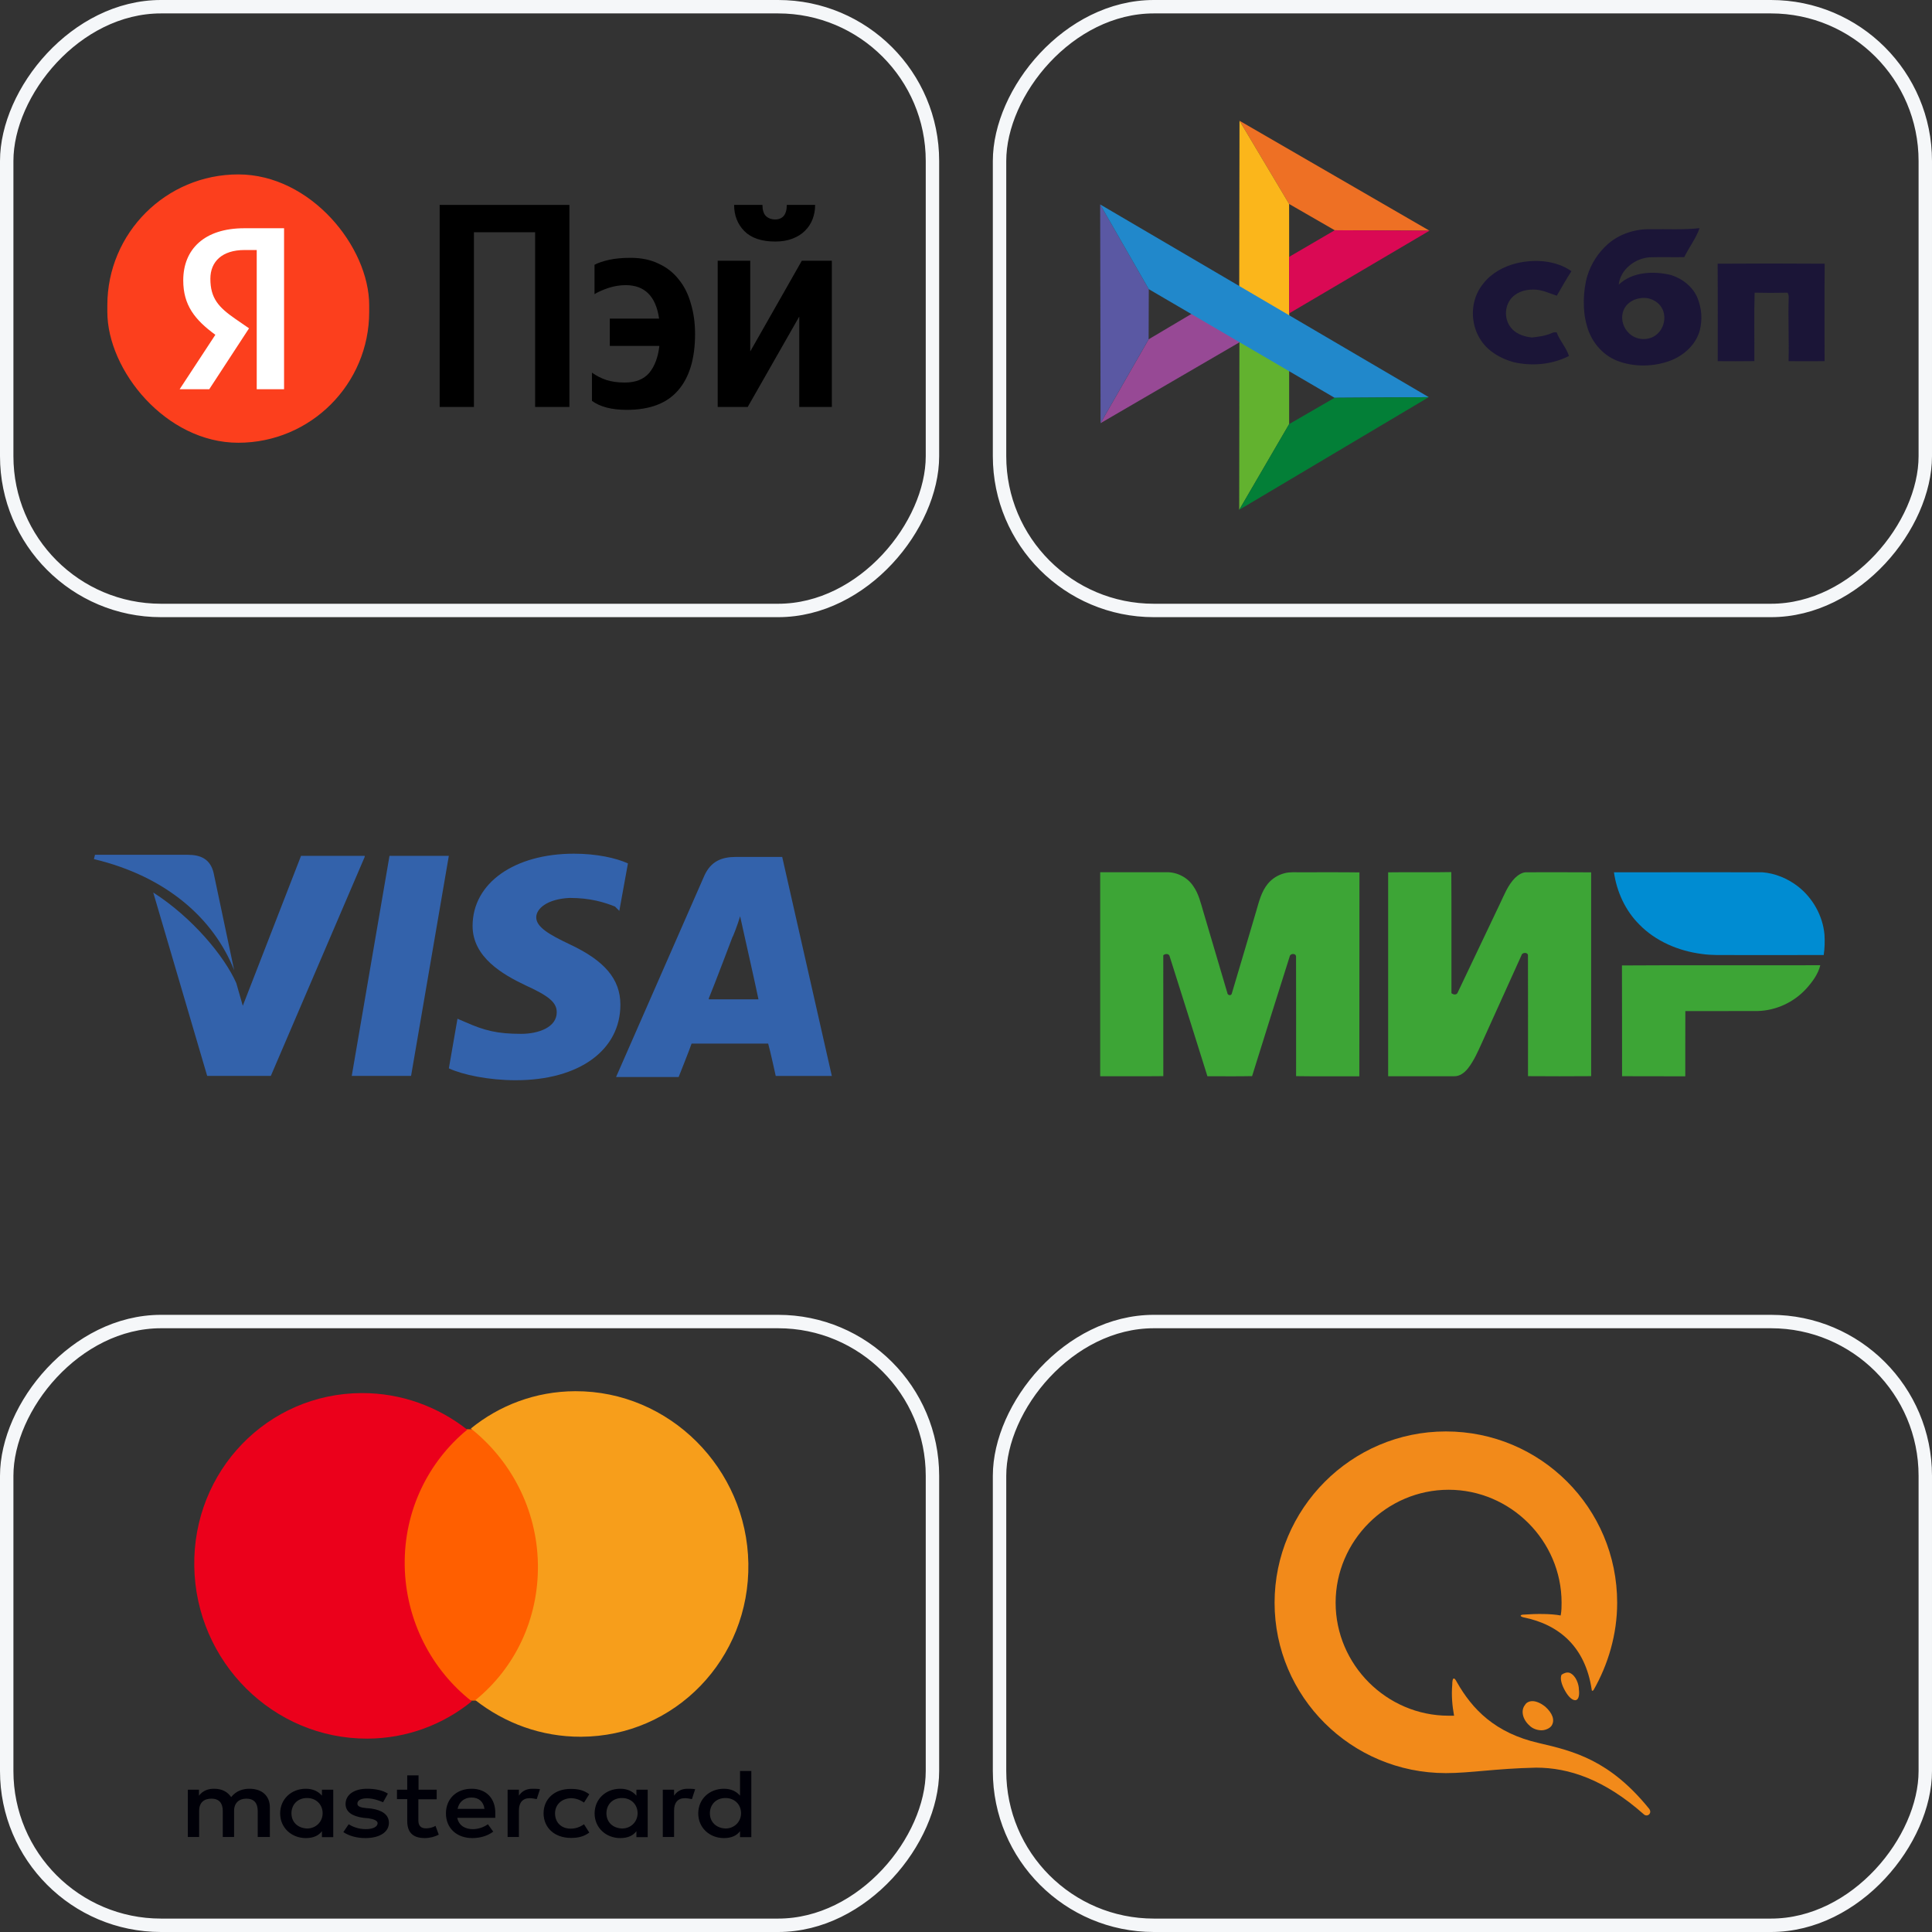 <svg width="144" height="144" viewBox="0 0 144 144" fill="none" xmlns="http://www.w3.org/2000/svg">
<rect x="0" y="0" width="144" height="144" fill="#333333" stroke="none"/>
<rect x="0.5" y="-0.5" width="69" height="45" rx="11.5" transform="matrix(1 0 0 -1 0 45)" stroke="#F5F7F9"/>
<rect x="0.5" y="-0.5" width="69" height="45" rx="11.5" transform="matrix(1 0 0 -1 0 143)" stroke="#F5F7F9"/>
<rect x="0.5" y="-0.5" width="69" height="45" rx="11.5" transform="matrix(1 0 0 -1 74 45)" stroke="#F5F7F9"/>
<rect x="0.5" y="-0.5" width="69" height="45" rx="11.5" transform="matrix(1 0 0 -1 74 143)" stroke="#F5F7F9"/>
<path d="M42.44 15.273V30.332H39.885V17.31H35.324V30.332H32.77V15.273H42.44Z" fill="black"/>
<path d="M46.718 30.548C45.592 30.548 44.726 30.325 44.121 29.877V27.775C44.445 28.006 44.797 28.187 45.177 28.317C45.571 28.447 46.035 28.512 46.57 28.512C47.373 28.512 47.978 28.273 48.386 27.797C48.794 27.306 49.047 26.634 49.146 25.782H45.451V23.745H49.125C48.886 22.084 48.055 21.253 46.633 21.253C46.197 21.253 45.761 21.326 45.324 21.47C44.902 21.614 44.564 21.766 44.311 21.925V19.737C44.578 19.592 44.937 19.47 45.388 19.368C45.838 19.267 46.38 19.217 47.014 19.217C47.802 19.217 48.492 19.361 49.083 19.65C49.688 19.924 50.188 20.314 50.582 20.82C50.99 21.311 51.293 21.911 51.49 22.618C51.701 23.312 51.806 24.07 51.806 24.893C51.806 26.728 51.384 28.129 50.54 29.097C49.709 30.064 48.435 30.548 46.718 30.548Z" fill="black"/>
<path d="M57.778 18.003C56.765 18.003 55.998 17.743 55.477 17.223C54.97 16.703 54.717 16.053 54.717 15.273H56.828C56.828 15.649 56.913 15.923 57.081 16.097C57.264 16.27 57.497 16.357 57.778 16.357C58.046 16.357 58.257 16.27 58.412 16.097C58.566 15.909 58.644 15.634 58.644 15.273H60.755C60.755 15.649 60.692 16.003 60.565 16.335C60.438 16.667 60.248 16.956 59.995 17.202C59.756 17.447 59.446 17.642 59.066 17.787C58.7 17.931 58.271 18.003 57.778 18.003ZM55.92 19.433V26.193L59.763 19.433H62.001V30.332H59.573V23.593L55.73 30.332H53.492V19.433H55.92Z" fill="black"/>
<rect x="8" y="13" width="19.518" height="20" rx="9.759" fill="#FC3F1D"/>
<path d="M19.135 29.012H21.173V17.012H18.208C15.225 17.012 13.658 18.583 13.658 20.897C13.658 22.744 14.518 23.832 16.051 24.954L13.389 29.012H15.596L18.562 24.471L17.534 23.763C16.287 22.899 15.68 22.226 15.68 20.776C15.68 19.498 16.556 18.635 18.225 18.635H19.135V29.012Z" fill="white"/>
<path d="M58.301 63.871H54.843C53.798 63.871 52.994 64.193 52.511 65.238L45.918 80.274H50.582C50.582 80.274 51.386 78.264 51.547 77.782C52.029 77.782 56.612 77.782 57.255 77.782C57.416 78.344 57.818 80.194 57.818 80.194H61.999L58.301 63.871ZM52.833 74.404C53.235 73.44 54.602 69.821 54.602 69.821C54.602 69.902 55.004 68.856 55.165 68.293L55.486 69.741C55.486 69.741 56.371 73.681 56.532 74.485H52.833V74.404Z" fill="#3362AB"/>
<path d="M46.24 74.886C46.24 78.263 43.184 80.514 38.44 80.514C36.43 80.514 34.5 80.112 33.455 79.63L34.098 75.931L34.661 76.172C36.108 76.816 37.073 77.057 38.842 77.057C40.129 77.057 41.496 76.575 41.496 75.449C41.496 74.725 40.933 74.243 39.164 73.439C37.475 72.635 35.224 71.348 35.224 69.016C35.224 65.8 38.36 63.629 42.782 63.629C44.471 63.629 45.918 63.95 46.803 64.353L46.16 67.891L45.838 67.569C45.034 67.247 43.989 66.926 42.461 66.926C40.772 67.006 39.968 67.73 39.968 68.373C39.968 69.097 40.933 69.659 42.461 70.383C45.034 71.589 46.24 72.956 46.24 74.886Z" fill="#3362AB"/>
<path d="M7 64.033L7.08 63.711H13.995C14.96 63.711 15.684 64.033 15.925 65.078L17.453 72.315C15.925 68.455 12.387 65.319 7 64.033Z" fill="#3362AB"/>
<path d="M27.182 63.87L20.186 80.192H15.442L11.422 66.523C14.317 68.372 16.729 71.267 17.613 73.277L18.096 74.966L22.438 63.789H27.182V63.87Z" fill="#3362AB"/>
<path d="M29.031 63.789H33.453L30.639 80.192H26.217L29.031 63.789Z" fill="#3362AB"/>
<path d="M40.485 106.509L29.438 106.547L29.772 126.772L40.82 126.734L40.485 106.509Z" fill="#FF5F00"/>
<path d="M30.165 116.699C30.097 112.585 31.94 108.93 34.826 106.559C32.648 104.849 29.916 103.821 26.955 103.832C19.941 103.856 14.361 109.634 14.48 116.753C14.598 123.871 20.369 129.611 27.383 129.587C30.344 129.577 33.041 128.53 35.163 126.806C32.198 124.491 30.234 120.813 30.165 116.699Z" fill="#EB001B"/>
<path d="M55.778 116.526C55.896 123.645 50.317 129.423 43.302 129.447C40.341 129.457 37.61 128.429 35.431 126.72C38.353 124.349 40.16 120.694 40.092 116.58C40.024 112.466 38.059 108.824 35.095 106.473C37.216 104.749 39.913 103.702 42.874 103.692C49.889 103.668 55.66 109.443 55.778 116.526Z" fill="#F79E1B"/>
<path d="M20.115 136.918V134.717C20.115 133.874 19.553 133.323 18.596 133.323C18.111 133.323 17.6 133.475 17.23 133.944C16.949 133.546 16.553 133.323 15.953 133.323C15.557 133.323 15.149 133.429 14.83 133.838V133.393H14V136.918H14.843V134.974C14.843 134.354 15.2 134.061 15.762 134.061C16.323 134.061 16.604 134.389 16.604 134.974V136.918H17.447V134.974C17.447 134.354 17.843 134.061 18.366 134.061C18.928 134.061 19.209 134.389 19.209 134.974V136.918H20.115ZM32.562 133.393H31.196V132.328H30.353V133.393H29.587V134.096H30.353V135.712C30.353 136.52 30.711 137 31.668 137C32.026 137 32.434 136.895 32.702 136.742L32.46 136.087C32.217 136.239 31.936 136.274 31.745 136.274C31.349 136.274 31.183 136.052 31.183 135.689V134.108H32.549V133.393H32.562ZM39.672 133.323C39.187 133.323 38.868 133.546 38.677 133.838V133.393H37.834V136.918H38.677V134.939C38.677 134.354 38.957 134.026 39.481 134.026C39.647 134.026 39.838 134.061 40.004 134.096L40.247 133.358C40.081 133.323 39.838 133.323 39.672 133.323ZM28.911 133.686C28.515 133.429 27.953 133.323 27.353 133.323C26.396 133.323 25.757 133.768 25.757 134.459C25.757 135.044 26.243 135.372 27.072 135.489L27.468 135.525C27.902 135.595 28.145 135.712 28.145 135.888C28.145 136.145 27.826 136.333 27.264 136.333C26.702 136.333 26.268 136.145 25.987 135.97L25.591 136.555C26.026 136.848 26.625 137 27.226 137C28.349 137 28.987 136.52 28.987 135.864C28.987 135.244 28.464 134.916 27.672 134.799L27.277 134.763C26.919 134.728 26.638 134.658 26.638 134.436C26.638 134.178 26.919 134.037 27.353 134.037C27.838 134.037 28.311 134.225 28.553 134.33L28.911 133.686ZM51.238 133.323C50.753 133.323 50.434 133.546 50.242 133.838V133.393H49.4V136.918H50.242V134.939C50.242 134.354 50.523 134.026 51.047 134.026C51.213 134.026 51.404 134.061 51.57 134.096L51.813 133.358C51.634 133.323 51.392 133.323 51.238 133.323ZM40.515 135.15C40.515 136.215 41.319 136.988 42.557 136.988C43.119 136.988 43.515 136.883 43.923 136.59L43.528 135.97C43.209 136.192 42.889 136.297 42.532 136.297C41.855 136.297 41.37 135.852 41.37 135.162C41.37 134.506 41.855 134.061 42.532 134.026C42.889 134.026 43.209 134.131 43.528 134.354L43.923 133.733C43.528 133.44 43.119 133.335 42.557 133.335C41.319 133.323 40.515 134.096 40.515 135.15ZM48.277 133.393H47.434V133.838C47.153 133.511 46.757 133.323 46.234 133.323C45.149 133.323 44.319 134.096 44.319 135.162C44.319 136.227 45.162 137 46.234 137C46.796 137 47.191 136.813 47.434 136.485V136.93H48.277V133.393ZM45.2 135.15C45.2 134.529 45.634 134.014 46.362 134.014C47.038 134.014 47.523 134.494 47.523 135.15C47.523 135.77 47.038 136.286 46.362 136.286C45.634 136.251 45.2 135.782 45.2 135.15ZM35.153 133.323C34.03 133.323 33.238 134.061 33.238 135.162C33.238 136.262 34.043 137 35.204 137C35.766 137 36.328 136.848 36.762 136.52L36.366 135.97C36.047 136.192 35.651 136.333 35.242 136.333C34.719 136.333 34.209 136.11 34.081 135.489H36.915V135.197C36.953 134.049 36.238 133.323 35.153 133.323ZM35.153 133.979C35.677 133.979 36.034 134.272 36.111 134.822H34.106C34.196 134.354 34.553 133.979 35.153 133.979ZM56 132H55.157V133.838C54.877 133.511 54.481 133.323 53.957 133.323C52.872 133.323 52.043 134.096 52.043 135.162C52.043 136.227 52.885 137 53.957 137C54.519 137 54.915 136.813 55.157 136.485V136.93H56V132ZM52.911 135.15C52.911 134.529 53.345 134.014 54.072 134.014C54.749 134.014 55.234 134.494 55.234 135.15C55.234 135.77 54.749 136.286 54.072 136.286C53.357 136.251 52.911 135.782 52.911 135.15ZM24.838 133.393H23.996V133.838C23.715 133.511 23.319 133.323 22.796 133.323C21.711 133.323 20.881 134.096 20.881 135.162C20.881 136.227 21.723 137 22.796 137C23.357 137 23.753 136.813 23.996 136.485V136.93H24.838V133.393ZM21.723 135.15C21.723 134.529 22.157 134.014 22.885 134.014C23.562 134.014 24.047 134.494 24.047 135.15C24.047 135.77 23.562 136.286 22.885 136.286C22.157 136.251 21.723 135.782 21.723 135.15Z" fill="#000008"/>
<g clip-path="url(#clip0_2286_43730)">
<path fill-rule="evenodd" clip-rule="evenodd" d="M92.38 24.945L96.085 27.28V31.612L92.363 38.001L92.38 24.945Z" fill="#62B22F"/>
<path fill-rule="evenodd" clip-rule="evenodd" d="M89.307 23.098L93.004 25.152L82.029 31.54L85.612 25.291L89.307 23.098Z" fill="#974995"/>
<path fill-rule="evenodd" clip-rule="evenodd" d="M106.547 17.196L99.484 17.162L96.082 15.202L92.385 9L106.547 17.196Z" fill="#EE7024"/>
<path fill-rule="evenodd" clip-rule="evenodd" d="M92.386 9L96.083 15.202L96.091 23.748L92.363 22.656L92.386 9Z" fill="#FBB61B"/>
<path fill-rule="evenodd" clip-rule="evenodd" d="M82 15.238L85.624 21.553L85.612 25.291L82.03 31.54L82 15.238Z" fill="#5A58A3"/>
<path fill-rule="evenodd" clip-rule="evenodd" d="M82 15.238L106.492 29.601L99.473 29.648L85.624 21.553L82 15.238Z" fill="#2188CB"/>
<path fill-rule="evenodd" clip-rule="evenodd" d="M99.484 17.16L106.547 17.194L96.093 23.354L96.082 19.147L99.484 17.16Z" fill="#DA0954"/>
<path fill-rule="evenodd" clip-rule="evenodd" d="M119.853 18.18C120.712 17.43 121.889 17.051 123.046 17.086C124.255 17.062 125.473 17.141 126.676 17.004C126.415 17.769 125.887 18.432 125.535 19.165C124.668 19.18 123.8 19.149 122.935 19.178C121.821 19.265 120.76 20.129 120.651 21.217C121.664 20.249 123.249 20.184 124.562 20.502C125.442 20.788 126.225 21.421 126.545 22.272C126.839 23.02 126.887 23.841 126.695 24.618C126.404 25.683 125.51 26.507 124.457 26.897C123.214 27.345 121.785 27.369 120.548 26.894C119.374 26.436 118.543 25.372 118.259 24.204C117.949 23.166 117.99 21.628 118.308 20.572C118.584 19.662 119.125 18.821 119.853 18.18ZM122.859 22.236C122.198 22.11 121.454 22.369 121.111 22.925C120.489 23.936 121.344 25.445 122.739 25.255C124.261 25.048 124.657 22.696 122.859 22.236ZM113.024 19.622C114.392 19.3 115.957 19.394 117.126 20.211C116.739 20.809 116.39 21.427 116.036 22.041C115.465 21.859 114.91 21.57 114.292 21.584C113.636 21.565 112.927 21.81 112.554 22.351C112.157 22.922 112.138 23.708 112.524 24.291C112.868 24.842 113.544 25.096 114.185 25.154C114.686 25.099 115.195 25.032 115.658 24.828C115.769 24.762 115.897 24.765 116.023 24.773C116.249 25.393 116.745 25.906 116.94 26.533C115.679 27.178 114.177 27.31 112.796 26.989C111.845 26.721 110.939 26.199 110.395 25.387C109.533 24.12 109.566 22.329 110.556 21.136C111.153 20.365 112.065 19.862 113.024 19.622ZM128.024 19.655C130.683 19.636 133.343 19.635 136.001 19.655C135.977 22.075 135.992 24.498 135.994 26.919C135.1 26.923 134.204 26.925 133.31 26.919C133.351 25.33 133.268 23.743 133.32 22.159C133.325 22.035 133.295 21.921 133.232 21.814C132.415 21.832 131.597 21.833 130.78 21.814C130.729 23.513 130.77 25.215 130.76 26.915C129.849 26.931 128.939 26.923 128.029 26.919C128.03 24.498 128.041 22.077 128.024 19.657V19.655Z" fill="#1B1537"/>
<path fill-rule="evenodd" clip-rule="evenodd" d="M96.085 31.61L99.473 29.649L106.491 29.602L92.363 37.999L96.085 31.61Z" fill="#037F37"/>
</g>
<path fill-rule="evenodd" clip-rule="evenodd" d="M82 65.01C83.654 65.014 85.307 65.011 86.963 65.01C87.741 65 88.522 65.401 88.946 66.057C89.343 66.618 89.493 67.297 89.688 67.946C90.287 69.963 90.876 71.983 91.477 74C91.486 74.182 91.757 74.252 91.81 74.058C92.423 72.022 93.014 69.98 93.622 67.942C93.831 67.225 94.01 66.461 94.497 65.871C94.809 65.49 95.246 65.217 95.723 65.09C96.129 64.978 96.552 65.021 96.967 65.014C98.418 65.019 99.871 65.002 101.324 65.024C101.315 70.089 101.329 75.157 101.316 80.222C99.746 80.213 98.174 80.236 96.603 80.21C96.603 77.237 96.609 74.266 96.6 71.294C96.59 71.029 96.153 71.051 96.123 71.3C95.188 74.269 94.245 77.235 93.324 80.208C92.215 80.233 91.105 80.213 89.994 80.217C89.061 77.248 88.133 74.277 87.189 71.313C87.15 71.067 86.86 71.059 86.704 71.202C86.707 74.204 86.701 77.207 86.707 80.21C85.139 80.228 83.57 80.21 82.002 80.219C82.002 75.149 82.002 70.08 82.002 65.01H82ZM103.467 65.019C105.034 64.995 106.604 65.032 108.171 65C108.196 68.007 108.174 71.016 108.182 74.024C108.317 74.144 108.562 74.18 108.645 73.983C109.689 71.794 110.728 69.603 111.771 67.415C112.102 66.735 112.37 65.998 112.909 65.448C113.149 65.22 113.45 65 113.799 65.014C115.398 65.014 116.997 65.005 118.595 65.019C118.597 70.083 118.597 75.147 118.595 80.211C117.027 80.224 115.458 80.222 113.888 80.211C113.888 77.212 113.894 74.211 113.885 71.211C113.881 70.953 113.444 70.975 113.4 71.206C112.416 73.377 111.437 75.549 110.454 77.719C110.152 78.378 109.865 79.056 109.413 79.63C109.161 79.95 108.795 80.236 108.367 80.217C106.734 80.217 105.099 80.219 103.465 80.217C103.465 75.152 103.467 70.086 103.465 65.021L103.467 65.019ZM120.891 71.959C125.819 71.926 130.747 71.959 135.674 71.943C135.508 72.621 135.069 73.206 134.605 73.716C133.688 74.711 132.371 75.318 131.016 75.355C129.216 75.364 127.416 75.355 125.616 75.359C125.605 76.98 125.616 78.6 125.611 80.221C124.041 80.214 122.471 80.225 120.899 80.214C120.891 77.464 120.907 74.713 120.891 71.961V71.959Z" fill="#3DA536"/>
<path fill-rule="evenodd" clip-rule="evenodd" d="M120.295 65.017C123.976 65.013 127.658 65.009 131.339 65.014C132.304 65.084 133.237 65.475 134.002 66.063C135.113 66.928 135.862 68.256 135.986 69.661C136.015 70.168 136.005 70.679 135.929 71.181C133.673 71.194 131.418 71.181 129.162 71.184C128.387 71.178 127.609 71.216 126.84 71.102C125.109 70.881 123.401 70.16 122.173 68.896C121.138 67.858 120.501 66.461 120.295 65.019V65.017Z" fill="#008CD2"/>
<path d="M117.002 124.687C117.478 124.891 117.681 125.57 117.681 125.909C117.749 126.452 117.614 126.724 117.41 126.724C117.206 126.724 116.934 126.52 116.663 126.045C116.391 125.57 116.255 125.094 116.391 124.823C116.595 124.687 116.799 124.619 117.002 124.687Z" fill="#F28A1A"/>
<path d="M114.217 126.793C114.488 126.793 114.828 126.929 115.167 127.2C115.711 127.676 115.914 128.219 115.643 128.626C115.507 128.83 115.167 128.966 114.896 128.966C114.556 128.966 114.217 128.83 114.013 128.626C113.47 128.151 113.334 127.472 113.673 127.065C113.741 126.929 113.945 126.793 114.217 126.793Z" fill="#F28A1A"/>
<path d="M107.767 132.157C100.704 132.157 95 126.453 95 119.458C95 112.464 100.704 106.691 107.767 106.691C114.829 106.691 120.534 112.396 120.534 119.458C120.534 121.835 119.855 124.076 118.768 125.977C118.7 126.045 118.632 126.045 118.632 125.91C118.157 122.786 116.255 121.088 113.539 120.545C113.267 120.477 113.267 120.341 113.607 120.341C114.49 120.273 115.644 120.273 116.323 120.409C116.391 120.069 116.391 119.73 116.391 119.458C116.391 114.84 112.588 111.038 107.971 111.038C103.353 111.038 99.55 114.84 99.55 119.458C99.55 124.076 103.353 127.879 107.971 127.879H108.378C108.242 127.132 108.174 126.385 108.242 125.57C108.242 125.027 108.378 124.959 108.582 125.366C109.736 127.404 111.434 129.169 114.693 129.916C117.342 130.527 119.99 131.206 122.91 134.806C123.182 135.145 122.775 135.485 122.503 135.213C119.583 132.632 116.934 131.75 114.49 131.75C111.434 131.818 109.6 132.157 107.767 132.157Z" fill="#F28A1A"/>
<defs>
<clipPath id="clip0_2286_43730">
<rect width="54" height="29" fill="white" transform="translate(82 9)"/>
</clipPath>
</defs>
</svg>

